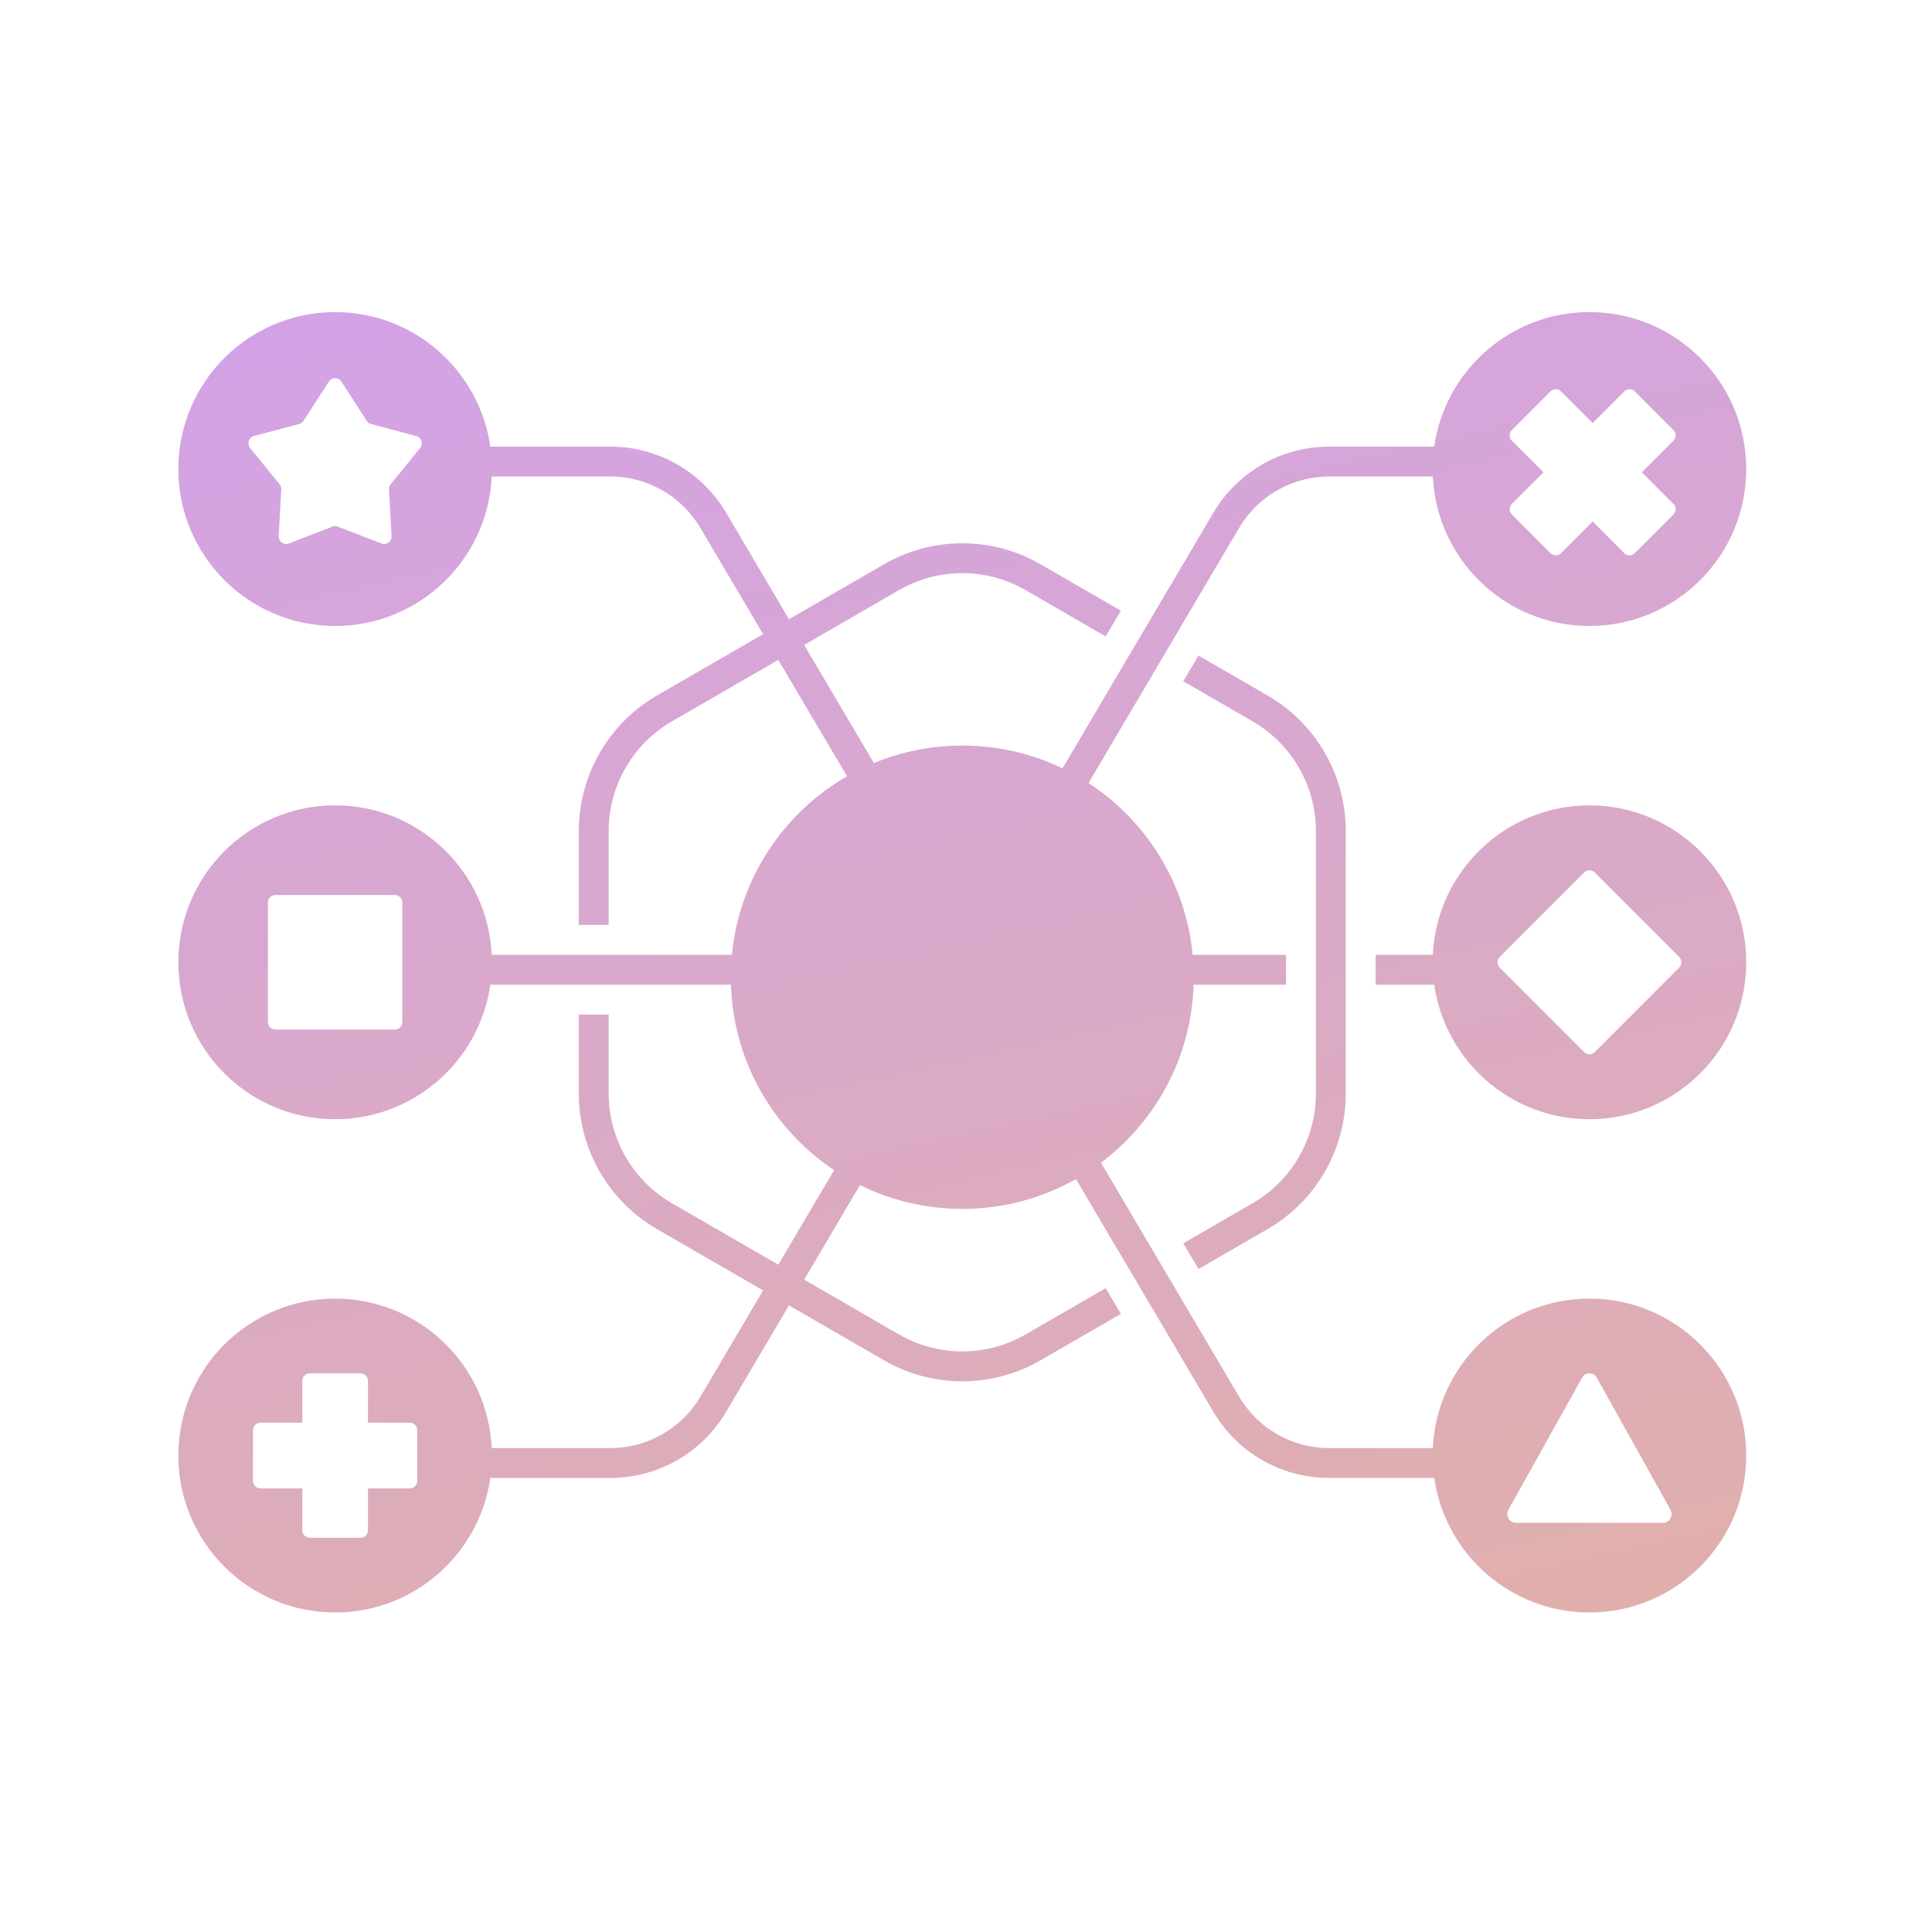 <svg width="260" height="260" viewBox="0 0 260 260" fill="none" xmlns="http://www.w3.org/2000/svg">
<path fill-rule="evenodd" clip-rule="evenodd" d="M45.1 84.24C33.447 84.24 24 74.784 24 63.12C24 51.456 33.447 42 45.1 42C55.73 42 64.524 49.868 65.987 60.104H82.145C88.542 60.104 94.462 63.485 97.716 68.998L106.176 83.329L118.969 75.936C125.486 72.17 133.515 72.17 140.031 75.936L150.841 82.184L148.797 85.647L138.022 79.42C132.749 76.373 126.252 76.373 120.978 79.42L108.221 86.793L117.605 102.688C121.27 101.171 125.287 100.334 129.5 100.334C134.331 100.334 138.905 101.435 142.985 103.4L163.294 68.998C166.548 63.486 172.468 60.104 178.864 60.104H193.014C194.476 49.868 203.27 42 213.9 42C225.553 42 235 51.456 235 63.12C235 74.784 225.553 84.24 213.9 84.24C202.584 84.24 193.349 75.323 192.824 64.127L178.864 64.127C173.889 64.127 169.285 66.757 166.754 71.044L146.488 105.375C154.22 110.42 159.575 118.811 160.504 128.495H173.07V132.518H160.632C160.321 142.316 155.494 150.972 148.167 156.471L166.754 187.958C169.284 192.245 173.889 194.875 178.864 194.875H192.823C193.347 183.678 202.583 174.76 213.9 174.76C225.553 174.76 235 184.216 235 195.88C235 207.544 225.553 217 213.9 217C203.271 217 194.477 209.133 193.014 198.898H178.864C172.468 198.898 166.547 195.517 163.294 190.004L144.799 158.675C140.28 161.23 135.06 162.688 129.5 162.688C124.557 162.688 119.884 161.536 115.732 159.485L108.221 172.209L120.978 179.582C126.252 182.629 132.749 182.629 138.022 179.582L148.797 173.355L150.842 176.818L140.031 183.066C133.515 186.832 125.486 186.832 118.969 183.066L106.176 175.673L97.716 190.004C94.462 195.516 88.542 198.898 82.145 198.898H65.986C64.523 209.133 55.73 217 45.1 217C33.447 217 24 207.544 24 195.88C24 184.216 33.447 174.76 45.1 174.76C56.417 174.76 65.653 183.678 66.177 194.875H82.145C87.12 194.875 91.725 192.245 94.256 187.958L102.696 173.661L88.423 165.413C81.907 161.647 77.892 154.686 77.892 147.154V136.541H81.911V147.154C81.911 153.249 85.16 158.881 90.433 161.929L104.74 170.197L112.251 157.475C104.133 152.061 98.699 142.934 98.368 132.518L65.986 132.518C64.523 142.753 55.729 150.62 45.1 150.62C33.447 150.62 24 141.164 24 129.5C24 117.836 33.447 108.38 45.1 108.38C56.417 108.38 65.653 117.298 66.177 128.495L98.496 128.495C99.483 118.206 105.466 109.378 113.988 104.469L104.74 88.805L90.433 97.073C85.16 100.121 81.911 105.753 81.911 111.848V124.472H77.892V111.848C77.892 104.316 81.907 97.356 88.423 93.589L102.696 85.341L94.256 71.044C91.725 66.757 87.12 64.127 82.145 64.127L66.176 64.127C65.651 75.323 56.416 84.24 45.1 84.24ZM45.944 51.352C45.548 50.739 44.652 50.739 44.257 51.352L40.843 56.638C40.707 56.848 40.498 57 40.257 57.064L34.18 58.681C33.475 58.868 33.198 59.721 33.658 60.288L37.626 65.171C37.783 65.365 37.863 65.611 37.849 65.86L37.507 72.145C37.468 72.874 38.192 73.401 38.873 73.138L44.738 70.87C44.971 70.78 45.229 70.78 45.462 70.87L51.328 73.138C52.008 73.401 52.733 72.874 52.693 72.145L52.351 65.86C52.338 65.611 52.418 65.365 52.575 65.171L56.542 60.288C57.002 59.721 56.726 58.868 56.021 58.681L49.944 57.064C49.702 57 49.494 56.848 49.358 56.638L45.944 51.352ZM37.062 120.449C36.507 120.449 36.057 120.899 36.057 121.455V137.547C36.057 138.103 36.507 138.553 37.062 138.553H53.138C53.693 138.553 54.143 138.103 54.143 137.547V121.455C54.143 120.899 53.693 120.449 53.138 120.449H37.062ZM48.516 184.818C49.071 184.818 49.521 185.268 49.521 185.824V191.456H55.148C55.703 191.456 56.152 191.906 56.152 192.461V199.301C56.152 199.856 55.703 200.306 55.148 200.306H49.521V205.939C49.521 206.494 49.071 206.944 48.516 206.944H41.684C41.129 206.944 40.679 206.494 40.679 205.939V200.306H35.052C34.498 200.306 34.048 199.856 34.048 199.301V192.461C34.048 191.906 34.498 191.456 35.052 191.456H40.679V185.824C40.679 185.268 41.129 184.818 41.684 184.818H48.516ZM225.207 59.299C225.6 58.906 225.6 58.27 225.207 57.877L220.009 52.674C219.617 52.281 218.981 52.281 218.588 52.674L214.334 56.932L210.08 52.674C209.688 52.282 209.052 52.282 208.66 52.674L203.462 57.877C203.069 58.27 203.069 58.907 203.462 59.3L207.715 63.557L203.462 67.815C203.069 68.208 203.069 68.845 203.462 69.237L208.66 74.441C209.052 74.833 209.688 74.833 210.081 74.441L214.334 70.183L218.588 74.441C218.98 74.834 219.616 74.834 220.009 74.441L225.207 69.238C225.599 68.845 225.599 68.209 225.207 67.816L220.953 63.557L225.207 59.299ZM224.798 203.161L214.889 185.408C214.449 184.621 213.351 184.621 212.911 185.408L203.002 203.161C202.563 203.949 203.112 204.933 203.991 204.933H223.809C224.688 204.933 225.237 203.949 224.798 203.161Z" fill="url(#paint0_linear_105_27)"/>
<path fill-rule="evenodd" clip-rule="evenodd" d="M185.127 132.518V128.495H192.823C193.347 117.298 202.583 108.38 213.9 108.38C225.553 108.38 235 117.836 235 129.5C235 141.164 225.553 150.62 213.9 150.62C203.271 150.62 194.477 142.753 193.014 132.518H185.127ZM214.61 117.41L225.978 128.789C226.37 129.182 226.37 129.819 225.978 130.212L214.61 141.59C214.218 141.983 213.582 141.983 213.19 141.59L201.822 130.212C201.43 129.819 201.43 129.182 201.822 128.789L213.19 117.41C213.582 117.018 214.218 117.018 214.61 117.41Z" fill="url(#paint1_linear_105_27)"/>
<path d="M168.567 97.073L159.239 91.682L161.284 88.219L170.577 93.589C177.094 97.356 181.108 104.316 181.108 111.848V147.154C181.108 154.686 177.094 161.647 170.577 165.413L161.284 170.783L159.239 167.32L168.567 161.929C173.841 158.881 177.089 153.249 177.089 147.154V111.848C177.089 105.753 173.841 100.121 168.567 97.073Z" fill="url(#paint2_linear_105_27)"/>
<defs>
<linearGradient id="paint0_linear_105_27" x1="157.655" y1="242.083" x2="109.828" y2="25.203" gradientUnits="userSpaceOnUse">
<stop stop-color="#E1B0A8"/>
<stop offset="1" stop-color="#D3A2E7"/>
</linearGradient>
<linearGradient id="paint1_linear_105_27" x1="157.655" y1="242.083" x2="109.828" y2="25.203" gradientUnits="userSpaceOnUse">
<stop stop-color="#E1B0A8"/>
<stop offset="1" stop-color="#D3A2E7"/>
</linearGradient>
<linearGradient id="paint2_linear_105_27" x1="157.655" y1="242.083" x2="109.828" y2="25.203" gradientUnits="userSpaceOnUse">
<stop stop-color="#E1B0A8"/>
<stop offset="1" stop-color="#D3A2E7"/>
</linearGradient>
</defs>
</svg>
